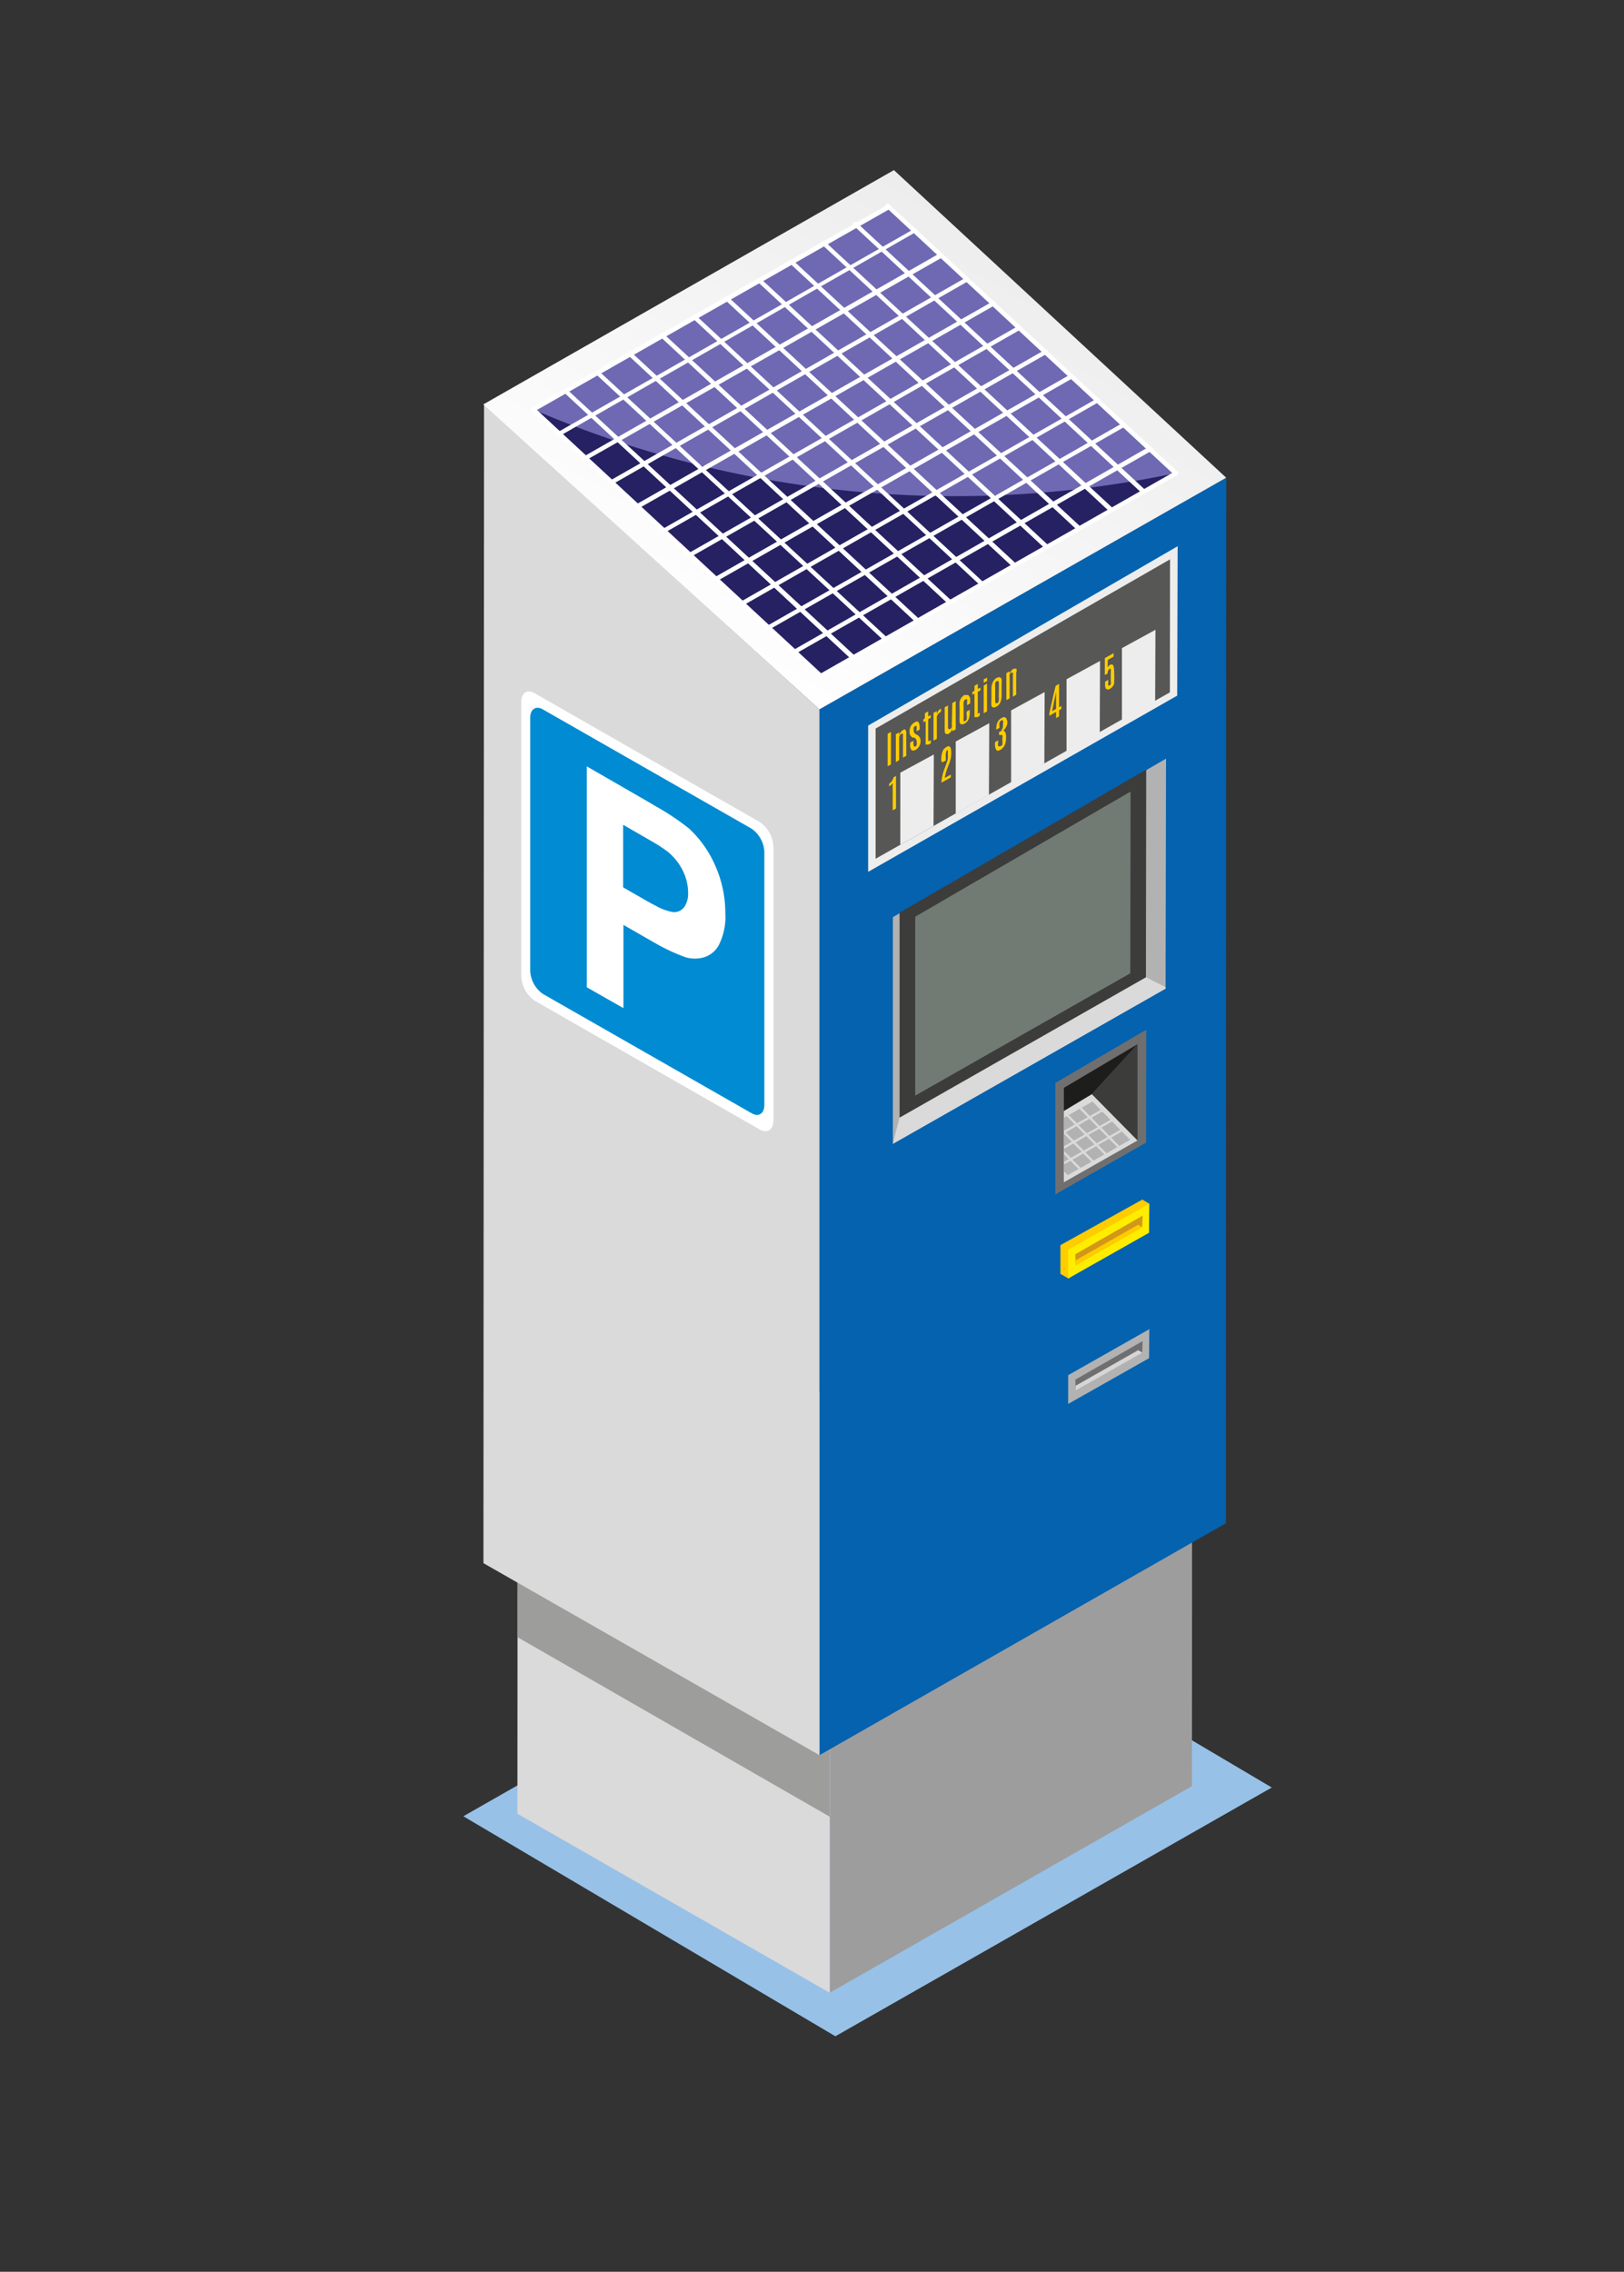 <svg id="_1" data-name="1" xmlns="http://www.w3.org/2000/svg" xmlns:xlink="http://www.w3.org/1999/xlink" viewBox="0 0 109.04 152.51"><rect x="0" y="0" width="109.04" height="152.51" fill="#333333" stroke="none"/><defs><style>.cls-1{fill:#98c1e7;}.cls-1,.cls-10,.cls-11,.cls-12,.cls-14,.cls-15,.cls-16,.cls-17,.cls-18,.cls-19,.cls-2,.cls-20,.cls-21,.cls-22,.cls-3,.cls-4,.cls-5,.cls-6,.cls-7,.cls-8,.cls-9{fill-rule:evenodd;}.cls-2{fill:#9d9d9e;}.cls-3{fill:#dadada;}.cls-4{fill:#9d9d9c;}.cls-5{fill:#0462af;}.cls-6{fill:url(#GradientFill_1);}.cls-7{fill:#b2b2b2;}.cls-8{fill:#706f6f;}.cls-9{fill:#d6d6d6;}.cls-10{fill:#ededed;}.cls-11{fill:#262162;}.cls-12{fill:#6f69b3;}.cls-13,.cls-14{fill:#fff;}.cls-15{fill:#008bd2;}.cls-16{fill:#3c3c3b;}.cls-17{fill:#1d1d1b;}.cls-18{fill:#717b73;}.cls-19,.cls-23{fill:#fc0;}.cls-20{fill:#ffed00;}.cls-21{fill:#d29717;}.cls-22{fill:#575756;}</style><linearGradient id="GradientFill_1" x1="66.06" y1="15.19" x2="47.97" y2="45.3" gradientUnits="userSpaceOnUse"><stop offset="0" stop-color="#ededed"/><stop offset="1" stop-color="#fff"/></linearGradient></defs><title>parkingmeter</title><polygon class="cls-1" points="31.11 121.93 56.09 136.7 85.39 120 60.41 105.23 31.11 121.93"/><polygon class="cls-2" points="55.71 133.78 55.71 96.57 55.66 96.35 80.05 82.46 80.03 119.91 55.71 133.78"/><polygon class="cls-3" points="34.78 56.85 48.36 65.24 55.71 96.4 55.71 133.78 34.74 121.76 34.78 56.85"/><polygon class="cls-4" points="34.78 56.85 48.36 65.23 55.71 96.4 55.71 121.96 34.75 109.91 34.78 56.85"/><polygon class="cls-5" points="55.02 117.83 55.02 47.62 82.33 32.07 82.31 102.26 55.02 117.83"/><polygon class="cls-3" points="32.5 27.15 55.02 47.62 55.02 117.83 32.46 104.94 32.5 27.15"/><polygon class="cls-6" points="32.45 27.15 55.02 47.62 82.33 32.07 60.02 11.42 32.45 27.15"/><polygon class="cls-7" points="71.72 94.25 71.72 92.32 77.17 89.23 77.15 91.18 71.72 94.25"/><polygon class="cls-8" points="72.22 93.36 72.2 92.62 76.72 90.03 76.69 90.8 72.22 93.36"/><polygon class="cls-9" points="72.22 93.03 76.42 90.64 76.7 90.81 72.22 93.36 72.22 93.03"/><polygon class="cls-10" points="58.29 58.53 58.29 48.71 79.07 36.67 79.04 46.7 58.29 58.53"/><polygon class="cls-7" points="59.95 76.79 59.95 61.57 78.29 50.93 78.26 66.37 59.95 76.79"/><polygon class="cls-8" points="70.86 80.18 70.86 72.7 76.96 69.13 76.95 76.71 70.86 80.18"/><polygon class="cls-3" points="71.43 79.37 71.43 74.58 73.31 73.45 76.38 76.56 71.43 79.37"/><polygon class="cls-11" points="35.8 27.49 55.17 45.34 78.98 31.75 59.66 13.88 35.8 27.49"/><path class="cls-12" d="M35.8,27.49A71.81,71.81,0,0,0,79,31.75L59.66,13.88Z"/><path class="cls-13" d="M35.8,27.64a.14.14,0,0,1-.12-.08.13.13,0,0,1,0-.19L59.59,13.75a.15.15,0,0,1,.2.06.13.13,0,0,1,0,.19L35.88,27.62Z"/><path class="cls-13" d="M37.56,29.26a.15.15,0,0,1-.13-.07.15.15,0,0,1,.06-.2L61.35,15.38a.15.15,0,0,1,.2,0,.15.15,0,0,1-.06.2L37.63,29.24A.1.1,0,0,1,37.56,29.26Z"/><path class="cls-13" d="M39.31,30.89a.14.14,0,0,1-.12-.08.14.14,0,0,1,.05-.19L63.1,17a.15.15,0,0,1,.2.06.15.15,0,0,1,0,.2L39.39,30.87Z"/><path class="cls-13" d="M41.07,32.51a.15.15,0,0,1-.13-.07.15.15,0,0,1,.06-.2L64.86,18.63a.15.15,0,0,1,.2.05.15.15,0,0,1-.06.2L41.14,32.5Z"/><path class="cls-13" d="M42.82,34.14a.15.15,0,0,1-.12-.07.15.15,0,0,1,0-.2L66.61,20.26a.15.15,0,1,1,.15.25L42.9,34.12Z"/><path class="cls-13" d="M44.58,35.77a.16.16,0,0,1-.13-.08.14.14,0,0,1,.06-.19L68.37,21.88a.15.15,0,0,1,.2.06.14.14,0,0,1-.06.19L44.65,35.75Z"/><path class="cls-13" d="M46.34,37.39a.15.15,0,0,1-.08-.27L70.12,23.51a.15.15,0,1,1,.15.25L46.41,37.37A.11.11,0,0,1,46.34,37.39Z"/><path class="cls-13" d="M48.09,39a.16.16,0,0,1-.13-.08.15.15,0,0,1,.06-.19L71.88,25.13a.15.15,0,0,1,.2.06.15.15,0,0,1-.06.2L48.16,39Z"/><path class="cls-13" d="M49.85,40.64a.15.15,0,0,1-.08-.27L73.64,26.76a.14.14,0,0,1,.19,0,.15.15,0,0,1,0,.2L49.92,40.63Z"/><path class="cls-13" d="M51.6,42.27a.17.17,0,0,1-.13-.07.15.15,0,0,1,.06-.2L75.39,28.39a.15.15,0,0,1,.2.05.15.15,0,0,1-.06.2L51.67,42.25Z"/><path class="cls-13" d="M53.36,43.9a.16.16,0,0,1-.13-.08.14.14,0,0,1,.05-.19L77.14,30a.15.15,0,0,1,.2.06.13.13,0,0,1,0,.19L53.43,43.88Z"/><path class="cls-13" d="M55.11,45.52a.15.15,0,0,1-.13-.07.16.16,0,0,1,.06-.2L78.9,31.64a.15.15,0,0,1,.2.05.15.15,0,0,1-.06.2L55.18,45.5A.08.08,0,0,1,55.11,45.52Z"/><path class="cls-13" d="M55.11,45.52a.14.14,0,0,1-.1,0L35.71,27.6a.15.15,0,0,1,0-.21.14.14,0,0,1,.2,0L55.21,45.27a.15.15,0,0,1,0,.21A.15.15,0,0,1,55.11,45.52Z"/><path class="cls-13" d="M57.27,44.28a.11.11,0,0,1-.09,0Q47.52,35.3,37.87,26.35a.14.14,0,0,1,0-.2.15.15,0,0,1,.21,0L57.37,44a.14.14,0,0,1,0,.2A.16.16,0,0,1,57.27,44.28Z"/><path class="cls-13" d="M59.44,43a.18.18,0,0,1-.1,0L40,25.11a.14.14,0,0,1,0-.2.15.15,0,0,1,.21,0L59.54,42.78a.15.15,0,0,1,0,.21A.12.12,0,0,1,59.44,43Z"/><path class="cls-13" d="M61.6,41.79a.19.19,0,0,1-.1,0L42.2,23.87a.15.15,0,0,1,0-.21.14.14,0,0,1,.2,0L61.7,41.54a.15.15,0,0,1,0,.21A.15.15,0,0,1,61.6,41.79Z"/><path class="cls-13" d="M63.77,40.55a.12.12,0,0,1-.1,0L44.36,22.63a.15.15,0,1,1,.2-.22L63.86,40.3a.13.13,0,0,1,0,.2A.16.16,0,0,1,63.77,40.55Z"/><path class="cls-13" d="M65.93,39.31a.18.18,0,0,1-.1,0L46.52,21.38a.15.15,0,0,1,.2-.21L66,39.06a.13.13,0,0,1,0,.2A.12.12,0,0,1,65.93,39.31Z"/><path class="cls-13" d="M68.09,38.06a.19.19,0,0,1-.1,0L48.69,20.14a.15.15,0,0,1,0-.21.14.14,0,0,1,.2,0L68.19,37.81a.15.15,0,0,1,0,.21A.15.15,0,0,1,68.09,38.06Z"/><path class="cls-13" d="M70.26,36.82a.12.12,0,0,1-.1,0L50.85,18.9a.15.15,0,0,1,0-.21.17.17,0,0,1,.21,0l19.3,17.89a.13.13,0,0,1,0,.2A.16.16,0,0,1,70.26,36.82Z"/><path class="cls-13" d="M72.42,35.58a.18.18,0,0,1-.1,0L53,17.65a.15.15,0,0,1,.2-.21L72.52,35.33a.13.13,0,0,1,0,.2A.12.12,0,0,1,72.42,35.58Z"/><path class="cls-13" d="M74.58,34.33a.19.19,0,0,1-.1,0L55.18,16.41a.14.14,0,0,1,0-.2.13.13,0,0,1,.2,0L74.68,34.08a.15.15,0,0,1,0,.21A.15.15,0,0,1,74.58,34.33Z"/><path class="cls-13" d="M76.75,33.09a.13.13,0,0,1-.1,0L57.34,15.17a.15.15,0,1,1,.2-.21l19.3,17.88a.15.15,0,0,1,0,.21A.14.14,0,0,1,76.75,33.09Z"/><path class="cls-13" d="M78.91,31.85a.13.13,0,0,1-.1,0L59.5,13.93a.15.15,0,0,1,0-.21.14.14,0,0,1,.2,0L79,31.6a.14.14,0,0,1,0,.2A.16.16,0,0,1,78.91,31.85Z"/><path class="cls-14" d="M35.9,46.54,51,55.18a2.11,2.11,0,0,1,.93,1.67V75.22c0,.62-.42.9-.93.6L35.9,67.18A2.12,2.12,0,0,1,35,65.51V47.14C35,46.51,35.39,46.24,35.9,46.54Z"/><path class="cls-15" d="M36.46,47.63l14,8a2,2,0,0,1,.86,1.55v17c0,.58-.39.83-.86.55l-14-8a2,2,0,0,1-.86-1.55v-17C35.6,47.6,36,47.35,36.46,47.63Z"/><path class="cls-13" d="M48,58.06a7.36,7.36,0,0,0-1.75-2.45A16.47,16.47,0,0,0,44,54.11l-.68-.4L39.4,51.45V66.28l2.46,1.4V62.09l1.6.92.56.32a12.74,12.74,0,0,0,2,.93,2.2,2.2,0,0,0,1.27,0,1.69,1.69,0,0,0,1-.87,4.16,4.16,0,0,0,.41-2.06A7.78,7.78,0,0,0,48,58.06Zm-2.1,2.88a.82.82,0,0,1-.77.28A3.63,3.63,0,0,1,44,60.79c-.24-.12-.51-.27-.82-.45l-1.34-.77v-4.2l1.18.68c.38.22.71.41,1,.58a9.44,9.44,0,0,1,.79.53,3.85,3.85,0,0,1,1,1.22,3.37,3.37,0,0,1,.39,1.56A1.59,1.59,0,0,1,45.91,60.94Z"/><polygon class="cls-7" points="75.15 76.93 74.61 76.37 75.33 75.96 75.88 76.52 75.15 76.93"/><polygon class="cls-7" points="74.49 76.26 73.95 75.7 74.67 75.29 75.22 75.85 74.49 76.26"/><polygon class="cls-7" points="73.83 75.59 73.29 75.03 74.01 74.62 74.56 75.18 73.83 75.59"/><polygon class="cls-7" points="73.17 74.92 72.63 74.36 73.35 73.95 73.9 74.51 73.17 74.92"/><polygon class="cls-7" points="74.29 77.42 73.74 76.86 74.46 76.45 75.02 77.01 74.29 77.42"/><polygon class="cls-7" points="73.42 77.91 72.88 77.36 73.6 76.94 74.15 77.5 73.42 77.91"/><polygon class="cls-7" points="72.56 78.4 72.01 77.85 72.73 77.44 73.29 77.99 72.56 78.4"/><polygon class="cls-7" points="71.69 78.89 71.43 78.63 71.43 78.17 71.87 77.93 72.42 78.48 71.69 78.89"/><polygon class="cls-7" points="73.63 76.75 73.08 76.19 73.81 75.78 74.36 76.34 73.63 76.75"/><polygon class="cls-7" points="72.76 77.24 72.22 76.69 72.94 76.27 73.49 76.83 72.76 77.24"/><polygon class="cls-7" points="71.9 77.73 71.43 77.26 71.43 77.13 72.07 76.77 72.63 77.32 71.9 77.73"/><polygon class="cls-7" points="71.43 77.48 71.76 77.81 71.43 78 71.43 77.48"/><polygon class="cls-7" points="72.97 76.08 72.42 75.53 73.14 75.11 73.7 75.67 72.97 76.08"/><polygon class="cls-7" points="72.1 76.57 71.56 76.02 72.28 75.6 72.83 76.16 72.1 76.57"/><polygon class="cls-7" points="71.43 76.11 71.97 76.65 71.43 76.95 71.43 76.11"/><polygon class="cls-7" points="72.31 75.41 71.76 74.86 72.48 74.44 73.04 75 72.31 75.41"/><polygon class="cls-7" points="71.44 75.9 71.43 75.89 71.43 75.04 71.62 74.93 72.17 75.49 71.44 75.9"/><polygon class="cls-16" points="73.31 73.45 76.38 76.56 76.38 70.1 73.31 73.45"/><polygon class="cls-17" points="76.38 70.1 71.43 73.03 71.43 74.58 73.31 73.45 76.38 70.1"/><polygon class="cls-3" points="59.95 76.79 60.65 74.02 75.39 64.81 78.26 66.27 78.26 66.37 59.95 76.79"/><polygon class="cls-16" points="60.4 75.03 60.4 61.27 76.96 51.66 76.94 65.61 60.4 75.03"/><polygon class="cls-18" points="61.45 73.55 61.45 61.54 75.91 53.14 75.89 65.34 61.45 73.55"/><polygon class="cls-19" points="71.2 85.52 71.2 83.59 76.7 80.53 77.17 80.81 76.6 82.52 71.74 85.83 71.2 85.52"/><polygon class="cls-20" points="71.72 85.83 71.72 83.9 77.17 80.81 77.15 82.76 71.72 85.83"/><polygon class="cls-21" points="72.22 84.94 72.2 84.2 76.72 81.61 76.69 82.38 72.22 84.94"/><polygon class="cls-19" points="72.22 84.61 76.42 82.22 76.7 82.39 72.22 84.94 72.22 84.61"/><polygon class="cls-22" points="58.79 57.65 58.79 48.91 78.56 37.55 78.55 46.48 58.79 57.65"/><polygon class="cls-23" points="59.6 51.44 59.82 51.32 59.82 49.13 59.6 49.26 59.6 51.44"/><path class="cls-23" d="M60.65,49a.55.55,0,0,0-.18.16.67.67,0,0,0-.1.21v-.2l-.22.12v1.87l.22-.13V49.56a.38.38,0,0,1,.05-.19.23.23,0,0,1,.11-.11s.08,0,.1,0,0,.06,0,.12v1.48l.22-.12V49.25a.37.37,0,0,0-.07-.27S60.72,48.94,60.65,49Z"/><path class="cls-23" d="M61.61,49.35l-.12-.06a.28.28,0,0,1-.14-.27.48.48,0,0,1,0-.18.19.19,0,0,1,.1-.1s.07,0,.09,0a.57.57,0,0,1,0,.22v.13l.21-.11v-.09q0-.42-.15-.45a.28.28,0,0,0-.18.05.69.69,0,0,0-.26.25.76.76,0,0,0-.09.38.42.42,0,0,0,.21.4l.06,0,.05,0a.31.31,0,0,1,.16.29.49.49,0,0,1,0,.2.21.21,0,0,1-.1.11c-.08,0-.12,0-.12-.25v-.14l-.22.12v.14a.5.5,0,0,0,.09.36c.06.05.15.05.26,0a.69.69,0,0,0,.35-.64A.46.46,0,0,0,61.61,49.35Z"/><path class="cls-23" d="M62.32,49.64V48.28l.17-.09V48l-.17.1v-.34l-.22.12v.34L62,48.3v.19l.15-.08v1.38c0,.1,0,.17,0,.19s.1,0,.2,0l.15-.08v-.21a.41.41,0,0,1-.15.07S62.32,49.69,62.32,49.64Z"/><path class="cls-23" d="M63,47.72a.8.8,0,0,0-.1.23v-.21l-.22.12v1.86l.22-.12V48.09a.61.61,0,0,1,.28-.31v-.21A.52.52,0,0,0,63,47.72Z"/><path class="cls-23" d="M63.91,48.64a.52.52,0,0,1,0,.18.3.3,0,0,1-.12.13c-.09,0-.14,0-.14-.14V47.36l-.22.12V49c0,.14,0,.23.08.26a.17.17,0,0,0,.18,0,.52.52,0,0,0,.17-.16.5.5,0,0,0,.08-.2v.19l.23-.12V47.07l-.23.13Z"/><path class="cls-23" d="M65,46.66s-.13,0-.25,0a.69.69,0,0,0-.25.26.77.77,0,0,0-.07.2,1.81,1.81,0,0,0,0,.38v.62a2.44,2.44,0,0,0,0,.29c0,.22.14.27.33.17a.7.7,0,0,0,.27-.27,1.39,1.39,0,0,0,.08-.54v-.12l-.21.12V48a.68.68,0,0,1,0,.3.21.21,0,0,1-.1.11s-.08,0-.1,0a.76.76,0,0,1,0-.25v-.8a1.41,1.41,0,0,1,0-.22.27.27,0,0,1,.13-.19.08.08,0,0,1,.1,0,.88.88,0,0,1,0,.22v.17l.21-.12V46.9A.42.42,0,0,0,65,46.66Z"/><path class="cls-23" d="M65.65,47.8V46.44l.18-.09v-.19l-.18.09v-.34l-.22.13v.33l-.14.09v.18l.14-.08v1.38c0,.11,0,.18,0,.2s.1,0,.2,0l.15-.09v-.2c-.08,0-.13.07-.15.06S65.65,47.85,65.65,47.8Z"/><polygon class="cls-23" points="66.05 45.84 66.27 45.72 66.27 45.49 66.05 45.61 66.05 45.84"/><polygon class="cls-23" points="66.05 47.88 66.27 47.76 66.27 45.89 66.05 46.02 66.05 47.88"/><path class="cls-23" d="M66.92,45.51h0a.55.55,0,0,0-.17.14,1,1,0,0,0-.18.66V47a1.59,1.59,0,0,0,0,.37c.05.14.16.16.32.07h0a.59.59,0,0,0,.27-.27,1.29,1.29,0,0,0,.09-.56v-.66a1.56,1.56,0,0,0,0-.36C67.19,45.45,67.09,45.43,66.92,45.51Zm.14,1.27a1,1,0,0,1,0,.27.19.19,0,0,1-.11.16h0s0,0-.07,0-.06-.11-.06-.29v-.78a1.06,1.06,0,0,1,0-.27.22.22,0,0,1,.11-.15h0s0,0,.07,0,.07.11.07.29Z"/><path class="cls-23" d="M68.24,44.89s-.1,0-.18,0a.58.58,0,0,0-.18.17.69.69,0,0,0-.09.2v-.19l-.22.12V47l.22-.12V45.46a.34.34,0,0,1,0-.18.32.32,0,0,1,.11-.12s.08,0,.11,0a.17.17,0,0,1,0,.12v1.49l.22-.13V45.15A.38.38,0,0,0,68.24,44.89Z"/><path class="cls-23" d="M60,52.18l.16-.09v2.19l-.22.12V52.56a.67.67,0,0,1-.11.14l-.13.1v-.18a1.53,1.53,0,0,0,.18-.18A1.23,1.23,0,0,0,60,52.18Z"/><path class="cls-23" d="M63.2,51.09a1.65,1.65,0,0,1,.1-.68.41.41,0,0,1,.07-.11.6.6,0,0,1,.19-.16c.21-.12.31,0,.31.43a2,2,0,0,1-.13.67l-.12.31a3.4,3.4,0,0,0-.19.68l.41-.23v.19l-.62.35v-.12a3.11,3.11,0,0,1,.21-.85,1.38,1.38,0,0,0,.07-.19,1.54,1.54,0,0,0,.08-.23.7.7,0,0,0,.06-.23,1.23,1.23,0,0,0,0-.27,1.09,1.09,0,0,0,0-.2.19.19,0,0,0,0-.09h-.06l0,0a.72.72,0,0,0-.08.41v.29l-.22.12Z"/><path class="cls-23" d="M67.35,49.06c.13,0,.2.14.2.44a1.31,1.31,0,0,1-.09.52.69.69,0,0,1-.29.32c-.13.07-.23.08-.28,0a.7.7,0,0,1-.08-.42v-.1l.21-.12v.1a.88.88,0,0,0,0,.3s.06,0,.12,0A.26.26,0,0,0,67.3,50a1.5,1.5,0,0,0,0-.35.9.9,0,0,0,0-.31s-.09,0-.16,0l-.06,0v-.21l.05,0a.25.25,0,0,0,.12-.1.63.63,0,0,0,.09-.4h0a.55.55,0,0,0,0-.26.09.09,0,0,0-.12,0,.31.31,0,0,0-.11.14,1.05,1.05,0,0,0,0,.3v.05l-.22.12v0a1.26,1.26,0,0,1,.08-.48.67.67,0,0,1,.28-.3c.13-.07.23-.08.29,0a.53.53,0,0,1,.09.37A.82.82,0,0,1,67.35,49.06Z"/><path class="cls-23" d="M71.11,47.48V45.91l-.23.13-.11.45-.31,1.38v.18l.31-.18.14-.08v.42l.2-.12v-.41l.15-.09v-.2Zm-.2.11-.14.08-.13.07.13-.64.14-.65Z"/><path class="cls-23" d="M74.37,44.81a.39.39,0,0,1,.19-.19h0a.13.13,0,0,1,.13,0c.08,0,.12.23.12.58a4.46,4.46,0,0,1,0,.51c0,.07,0,.13,0,.17a.58.58,0,0,1-.28.36c-.22.12-.33,0-.33-.23v-.25l.21-.12v.25a.23.23,0,0,0,0,.13s0,0,.09,0a.16.16,0,0,0,.08-.1.45.45,0,0,0,0-.18v-.65a.62.62,0,0,0,0-.18.06.06,0,0,0-.09,0,.34.34,0,0,0-.12.31l-.19.09V44.18l.59-.33v.23l-.39.22Z"/><polygon class="cls-10" points="60.45 56.71 60.45 51.87 62.7 50.65 62.68 55.45 60.45 56.71"/><polygon class="cls-10" points="64.17 54.62 64.17 49.78 66.42 48.55 66.4 53.36 64.17 54.62"/><polygon class="cls-10" points="67.89 52.53 67.89 47.69 70.14 46.46 70.12 51.27 67.89 52.53"/><polygon class="cls-10" points="71.61 50.44 71.61 45.6 73.86 44.37 73.84 49.18 71.61 50.44"/><polygon class="cls-10" points="75.33 48.35 75.33 43.51 77.58 42.28 77.56 47.09 75.33 48.35"/></svg>